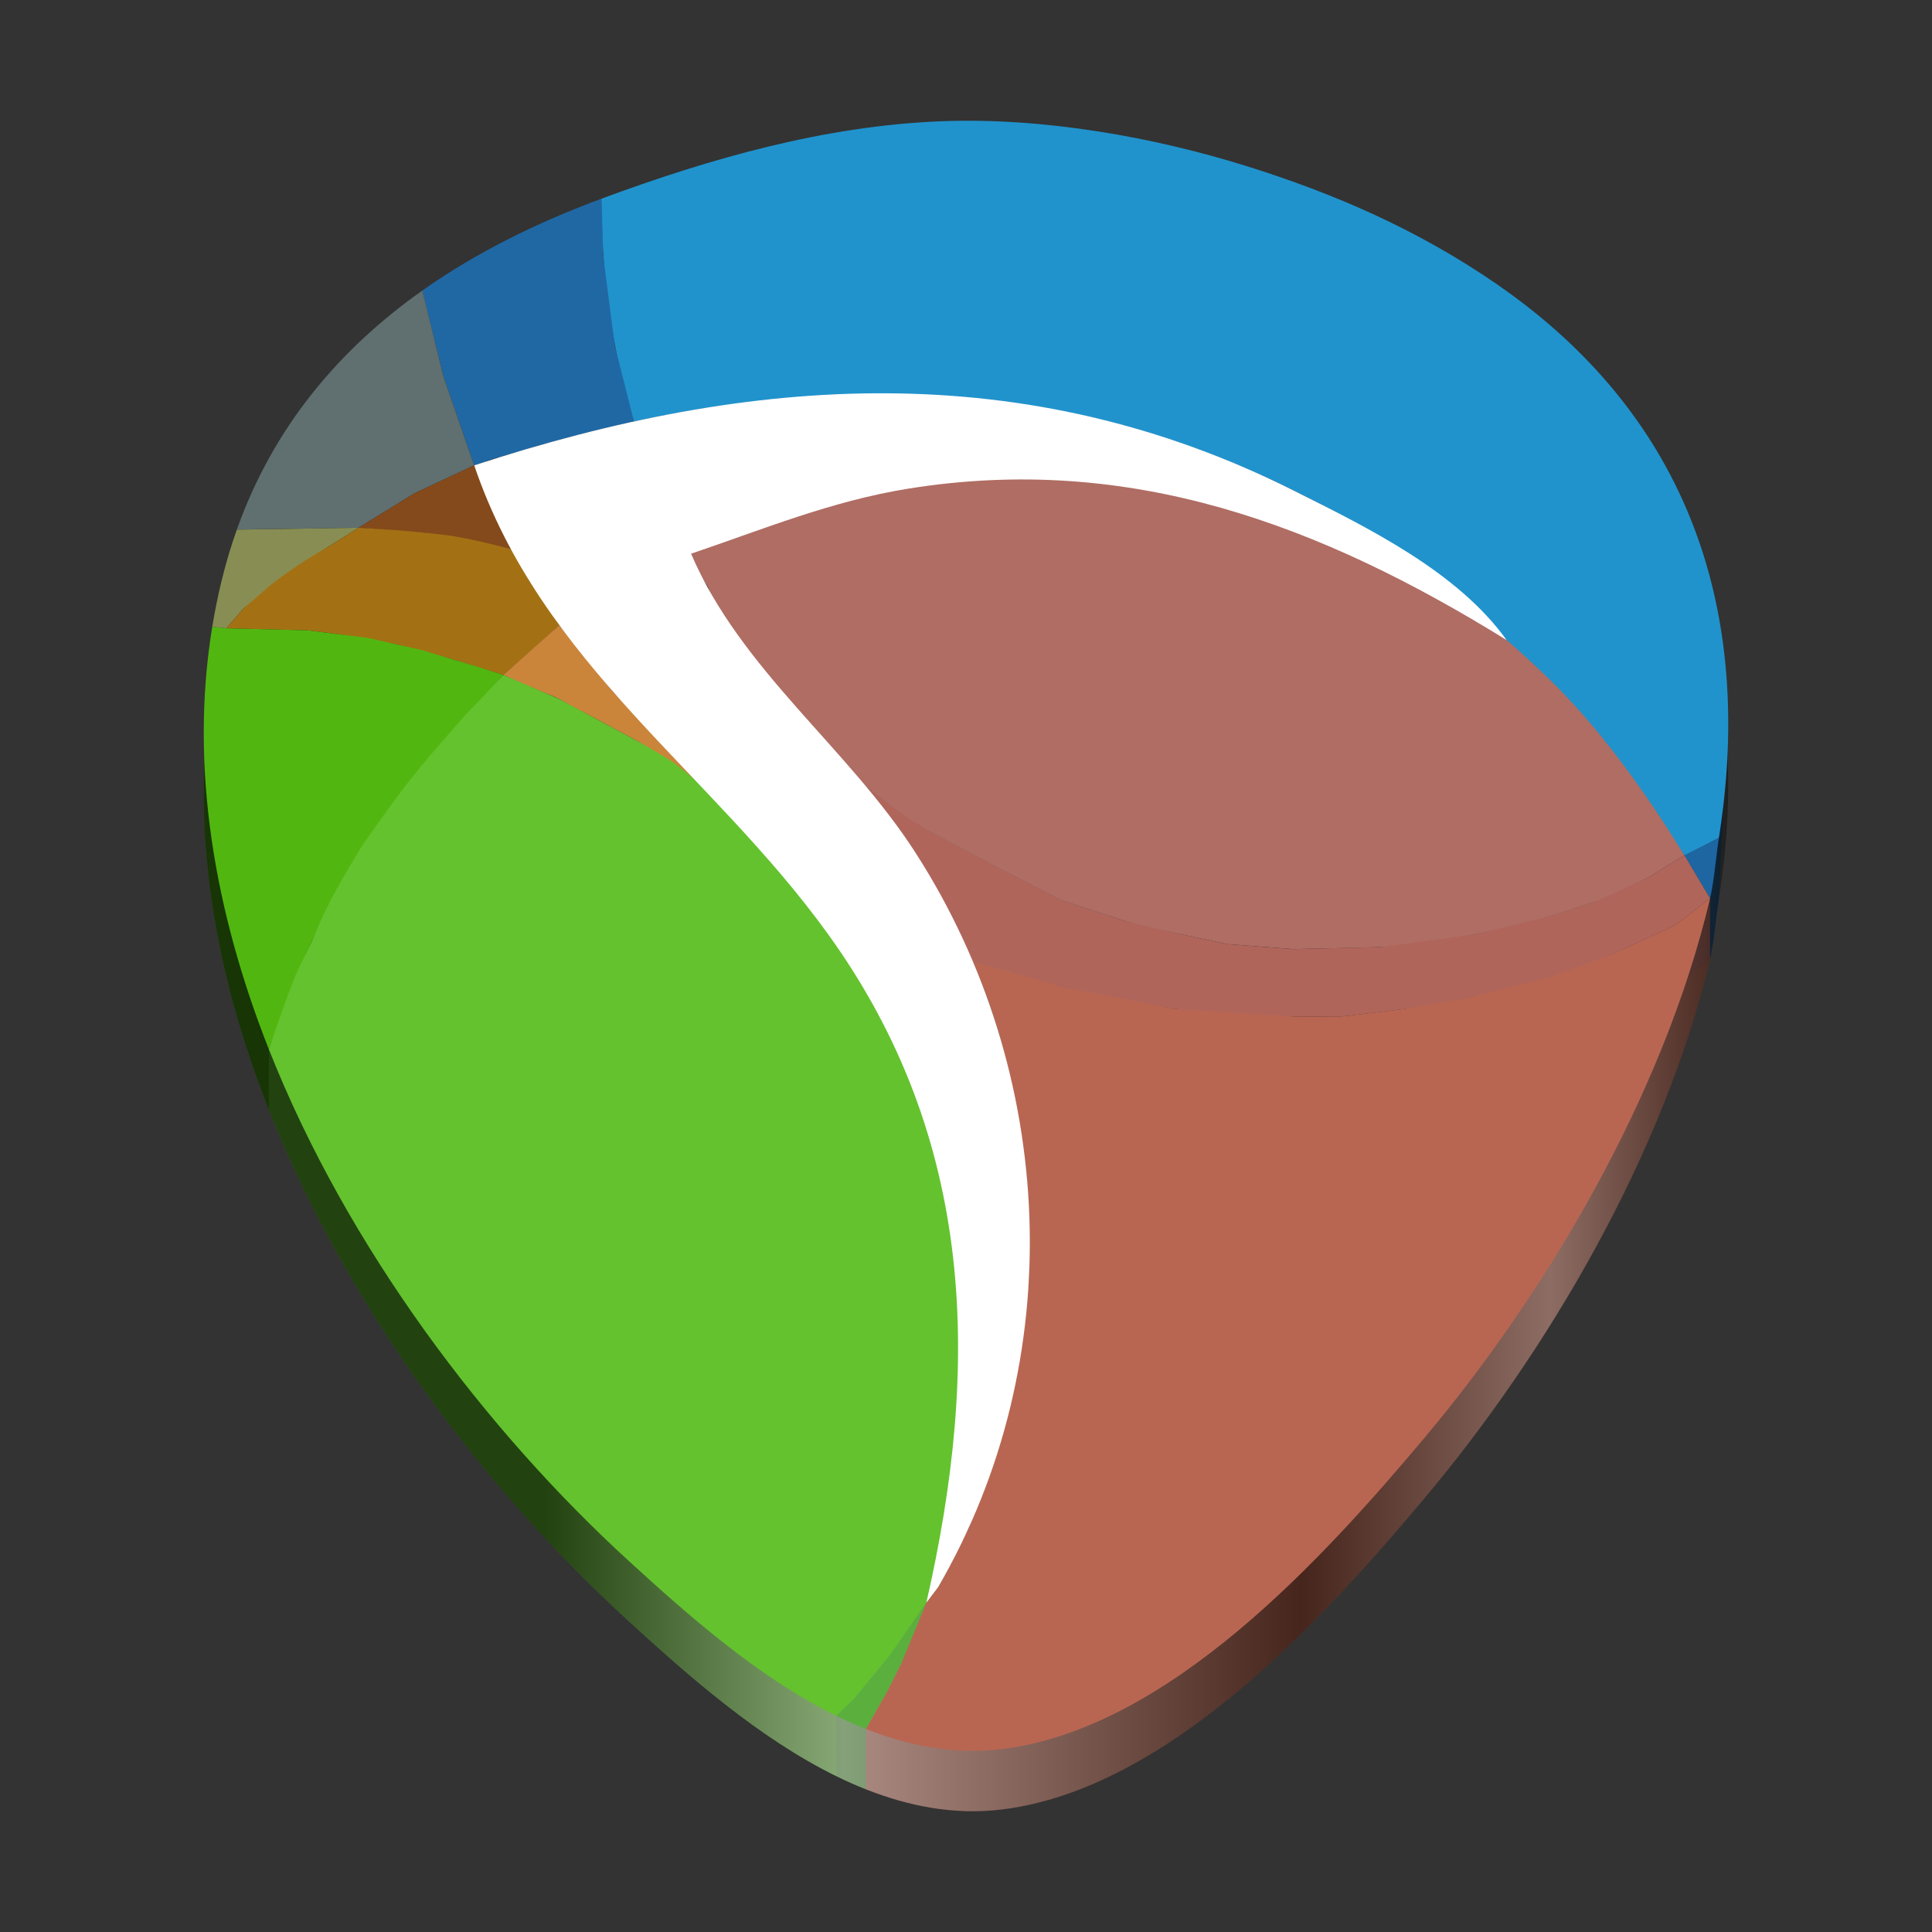 <?xml version="1.0" encoding="UTF-8" standalone="no"?>
<svg
   height="128"
   viewBox="0 0 128 128"
   width="128"
   version="1.1"
   id="svg19"
   xml:space="preserve"
   xmlns:xlink="http://www.w3.org/1999/xlink"
   xmlns="http://www.w3.org/2000/svg"
   xmlns:svg="http://www.w3.org/2000/svg"><rect x="0" y="0" width="128" height="128" fill="#333333" stroke="none"/><defs
     id="defs19"><linearGradient
       id="linearGradient65839"><stop
         style="stop-color:#000000;stop-opacity:1;"
         offset="0.224"
         id="stop65839" /><stop
         style="stop-color:#ffffff;stop-opacity:1;"
         offset="0.42"
         id="stop65841" /><stop
         style="stop-color:#000000;stop-opacity:1;"
         offset="0.72"
         id="stop65842" /><stop
         style="stop-color:#b2b2b2;stop-opacity:1;"
         offset="0.883"
         id="stop65844" /><stop
         style="stop-color:#000000;stop-opacity:1;"
         offset="1"
         id="stop65840" /></linearGradient><linearGradient
       xlink:href="#linearGradient65839"
       id="linearGradient65840"
       x1="-140"
       y1="71"
       x2="-38.999"
       y2="71"
       gradientUnits="userSpaceOnUse"
       gradientTransform="translate(153.5,-5)" /></defs><linearGradient
     id="a"
     gradientTransform="matrix(1.2,0,0,-1.2,181.479,335.864)"
     gradientUnits="userSpaceOnUse"
     x1="3"
     x2="93"
     y1="186.252"
     y2="186.252"><stop
       offset="0.43"
       stop-color="#456f2a"
       id="stop1" /><stop
       offset="0.5"
       stop-color="#5c913b"
       id="stop2" /><stop
       offset="0.57"
       stop-color="#456f2a"
       id="stop3" /></linearGradient><g
     id="l6OT3s1GZVNW60APpPOtxPl"
     fill="#121212"
     transform="matrix(0.1,0,0,0.1,352.838,-74.136)"><g
       id="g2" /></g><path
     id="path65790-6"
     style="fill:#0f314d;fill-opacity:0.996;stroke-width:0.997"
     d="m 113.297,63.519 c 0.28,-1.233 0.39,-2.782 0.585,-4.013 l 0.287,-6.074 -2.57,7.238 z" /><path
     style="fill:#6e3c35;fill-opacity:1;stroke-width:0.997"
     d="m 111.6,60.671 1.697,-1.152 v 4 l -2.256,1.753 -5.763,2.649 -5.279,1.633 -5.367,1.104 -5.895,0.706 -6.115,-0.044 -4.796,-0.486 -5.279,-0.927 -3.96,-0.971 -4.136,-1.236 -1.592,-3.403 -2.194,-3.789 -1.561,-2.235 -1.8,-2.258 2.603,2.03 1.826,1.107 1.913,1.018 2.125,1.131 2.266,1.17 2.266,1.17 4.465,1.454 3.542,0.819 2.992,0.64 4.356,0.331 5.873,-0.143 6.137,-0.828 4.939,-1.187 3.023,-0.963 3.542,-1.603 z"
     id="path65807" /><path
     id="path65797-1"
     style="fill:#275908;fill-opacity:1;stroke-width:0.997"
     d="m 14.061,45.531 c -1.52,9.278 0.153,18.882 3.753,27.991 l 1.937,-5.027 1.715,-4.017 2.64,-4.37 3.784,-5.121 2.903,-3.353 2.553,-2.915 -1.804,-0.574 -3.63,-1.081 -3.519,-0.796 -4.025,-0.507 -5.368,-0.133 z" /><path
     id="path65798-0"
     style="fill:#39701a;fill-opacity:1;stroke-width:0.997"
     d="m 17.813,73.521 c 5.2,13.159 14.422,25.285 23.857,33.907 3.87,3.537 8.563,7.711 13.733,10.248 l 1.149,-1.1 2.427,-2.934 2.395,-3.465 0.712,-1.972 C 65.039,94.704 64.926,82.105 58.27,70.183 l -1.112,-1.886 c -0.591,-0.952 -1.224,-1.899 -1.904,-2.842 -1.234,-1.713 -2.641,-3.227 -4.005,-4.791 l -3.127,-3.112 c 0,0 -2.132,-2.03 -3.317,-2.895 -0.817,-0.596 -2.596,-1.568 -2.596,-1.568 l -5.213,-2.801 -3.651,-1.568 -2.553,2.915 c -2.131,2.169 -3.766,4.52 -3.766,4.52 l -2.92,3.954 c -2.838,4.017 -3.498,6.379 -3.498,6.379 -1.1,2.229 -1.382,3.371 -1.382,3.371 l -1.412,-0.336 z" /><path
     id="path65802-6"
     style="fill:#336222;fill-opacity:1;stroke-width:0.997"
     d="m 55.404,117.676 c 0.648,0.318 1.305,0.61 1.968,0.872 l 1.402,-2.468 1.87,-3.709 0.731,-2.195 -1.198,1.732 -1.198,1.732 -1.776,-0.096 -1.8,0.13 z" /><path
     id="path65803-3"
     style="fill:#743d2f;fill-opacity:1;stroke-width:0.997"
     d="m 57.371,118.548 c 2.888,1.143 5.904,1.712 8.993,1.336 11.063,-1.346 21.308,-12.65 28.024,-20.64 8.014,-9.534 15.83,-22.668 18.909,-35.725 l -2.255,1.754 -4.41,2.025 -3.994,1.44 -5.324,1.368 -4.248,0.739 -4.33,0.519 -3.058,-0.021 -7.853,-0.507 -7.26,-1.412 -6.115,-1.722 c 0.339,0.624 0.58,1.535 0.837,2.104 0.184,0.376 0.861,2.366 1.101,3.375 0.523,2.188 1.015,4.37 1.392,6.598 0.102,0.761 0.203,1.608 0.268,2.373 0,0 -0.034,-0.067 0.103,1.423 0.008,1.704 0.095,3.566 0.011,5.264 -0.731,6.079 -1.853,10.461 -3.985,16.392 l -1.324,2.67 c -0.28,0.511 -0.47,0.85 -0.704,1.256 l -0.774,1.022 -1.666,4.048 -2.337,0.323 z" /><path
     id="path65786-7"
     style="opacity:0.4;fill:url(#linearGradient65840);fill-opacity:1;stroke-width:0.997"
     d="m 62.324,12.035 c -7.68,0.305 -15.218,2.443 -22.484,5.133 -4.25,1.573 -8.284,3.555 -11.857,6.08 -5.459,3.857 -9.848,8.98 -12.291,15.836 l 4.312,-0.061 -4.314,0.068 c -0.386,1.085 -0.722,2.213 -1.008,3.387 -0.247,1.013 -0.454,2.031 -0.621,3.053 -1.52,9.278 0.154,18.882 3.754,27.99 5.2,13.159 14.42,25.286 23.855,33.908 3.87,3.537 8.565,7.709 13.734,10.246 0.648,0.318 1.304,0.611 1.967,0.873 2.888,1.143 5.904,1.712 8.992,1.336 11.063,-1.346 21.309,-12.651 28.025,-20.641 8.014,-9.534 15.829,-22.667 18.908,-35.725 l -2.256,1.754 -4.41,2.025 4.41,-2.027 2.256,-1.752 c 0.28,-1.233 0.391,-2.782 0.586,-4.014 C 116.069,45.713 112.75,32.185 99.144,22.811 93.991,19.26 88.481,16.842 82.529,14.986 76.442,13.088 69.125,11.765 62.324,12.035 Z m -22.365,8.643 c 0.013,0.181 0.027,0.363 0.041,0.545 l -0.031,-0.242 z m 0.725,5.85 c 0.04,0.225 0.084,0.448 0.127,0.672 l -0.082,-0.324 z m 18.385,3.551 c 9.028,0.094 17.944,2.057 26.943,6.572 4.892,2.454 6.043,3.207 11.469,7.381 -0.098,-0.061 -0.154,-0.086 -0.174,-0.084 h -0.002 l -0.002,0.002 h -0.002 v 0.002 h -0.002 v 0.002 0.002 0.002 0.002 c 0.007,0.095 0.683,0.733 0.689,0.836 v 0.002 0.002 l -0.002,0.002 v 0.002 l -0.002,0.002 h -0.002 l -0.002,0.002 h -0.002 c -0.02,0.004 -0.073,-0.018 -0.172,-0.076 -0.198,-0.128 -0.293,-0.168 -0.293,-0.168 l -1.857,-1.076 -3.336,-1.809 -4.191,-1.949 -6.906,-2.559 -5.289,-1.311 -6.844,-0.5 -6.223,0.375 -5.537,0.811 -5.785,1.748 -6.035,2.436 1.385,2.141 1.867,4.199 8.541,8.945 1.799,2.258 1.561,2.236 2.195,3.789 1.592,3.402 c 0.339,0.624 0.579,1.537 0.836,2.105 0.184,0.376 0.862,2.366 1.102,3.375 0.523,2.188 1.016,4.37 1.393,6.598 0.102,0.761 0.202,1.608 0.268,2.373 0,0 -0.034,-0.068 0.104,1.422 0.008,1.704 0.094,3.567 0.01,5.266 -0.731,6.079 -1.853,10.46 -3.984,16.391 l -1.324,2.67 c -0.28,0.511 -0.47,0.849 -0.703,1.256 l -0.773,1.023 0.711,-1.973 C 65.038,94.704 64.925,82.105 58.269,70.184 l -1.111,-1.887 c -0.591,-0.952 -1.225,-1.899 -1.904,-2.842 -1.234,-1.713 -2.641,-3.227 -4.006,-4.791 l -3.127,-3.111 c 0,0 -1.089,-1.038 -2.143,-1.945 l -5.469,-5.906 -3.453,-4.283 -2.012,-2.973 -1.047,-2.029 -2.582,-5.588 0.707,-0.229 c 0.866,-0.348 2.132,-0.591 3.184,-0.973 l 1.635,-0.459 2.408,-0.627 2.654,-0.619 c 0.169,-0.032 0.464,-0.102 0.652,-0.139 5.539,-1.144 10.995,-1.761 16.412,-1.705 z m -31.463,9.186 0.602,0.047 c 0.162,0.019 0.199,0.029 0.34,0.047 -0.416,-0.041 -0.619,-0.066 -0.941,-0.094 z m -6.016,1.059 c -0.774,0.442 -1.351,0.834 -1.914,1.215 l 0.074,-0.059 z m -5.449,3.982 h 0.002 l -1.145,1.324 z m 20.238,5.717 c 0.317,0.127 0.523,0.21 0.617,0.264 0.005,0.003 0.01,0.007 0.016,0.01 l -0.016,-0.008 z m -8.469,4.939 c -0.027,0.035 -0.052,0.07 -0.078,0.104 l 0.057,-0.078 z m 34.428,4.512 3.432,1.826 -2.125,-1.129 z m 7.963,4.166 4.48,1.459 -0.016,-0.004 z m 35.328,0.125 -3.023,0.963 -0.018,0.004 z m -27.904,7.053 0.1,0.018 0.053,0.006 -0.053,-0.004 z" /><path
     style="fill:#af6d63;fill-opacity:1;stroke-width:0.997"
     d="m 45.509,36.728 6.035,-2.435 5.786,-1.748 5.538,-0.812 6.222,-0.375 6.844,0.499 5.289,1.311 6.906,2.559 4.191,1.949 3.336,1.808 1.857,1.077 c 0,0 0.552,0.224 1.781,1.394 0,0 1.508,0.993 2.301,2.039 0,0 1.668,1.338 2.328,2.309 0,0 1.418,1.11 2.398,2.775 0,0 2.461,2.82 3.55,4.88 0,0 0.618,0.647 1.728,2.711 l -2.429,1.489 -3.014,1.435 -4.576,1.457 -3.916,0.861 -4.466,0.772 -3.344,0.11 -4.202,0.088 -4.356,-0.331 -5.983,-1.28 -5.016,-1.633 -4.532,-2.34 -5.433,-2.891 -3.033,-2.394 -8.541,-8.946 -1.866,-4.198 z"
     id="path65786" /><path
     id="path65790"
     style="fill:#1f67a3;fill-opacity:0.996;stroke-width:0.997"
     d="m 113.297,59.52 c 0.28,-1.233 0.39,-2.782 0.585,-4.013 l -2.283,1.165 z" /><path
     id="path65793"
     style="fill:#2093cd;fill-opacity:1;stroke-width:0.997"
     d="M 113.882,55.507 C 116.069,41.714 112.75,28.186 99.144,18.811 93.991,15.261 88.481,12.842 82.529,10.987 76.442,9.089 69.124,7.765 62.324,8.035 54.643,8.34 47.106,10.478 39.839,13.168 c -0.015,4.513 0.693,10.191 2.164,14.755 0.169,-0.032 0.464,-0.103 0.653,-0.14 14.772,-3.05 28.957,-2.356 43.356,4.868 4.892,2.454 6.042,3.206 11.468,7.38 -0.74,-0.458 1.068,1.137 0.327,0.699 1.783,1.441 3.523,2.955 5.127,4.554 2.658,2.65 4.872,5.598 6.937,8.675 0.604,0.901 1.729,2.712 1.729,2.712 z" /><path
     id="path65795"
     style="fill:#2068a4;fill-opacity:1;stroke-width:0.997"
     d="M 39.849,13.164 C 35.595,14.738 31.559,16.722 27.982,19.248 l 1.412,5.743 2.022,5.837 0.707,-0.229 c 0.866,-0.348 2.132,-0.59 3.184,-0.972 l 1.634,-0.46 2.408,-0.627 2.654,-0.618 -1.276,-5.048 -0.758,-5.895 z" /><path
     id="path65794"
     style="fill:#606f6f;fill-opacity:1;stroke-width:0.997"
     d="m 27.982,19.248 c -5.459,3.857 -9.847,8.979 -12.29,15.835 l 4.311,-0.06 3.75,-0.059 3.739,-2.296 3.924,-1.84 -2.022,-5.837 z" /><path
     id="path65796"
     style="fill:#888e53;fill-opacity:1;stroke-width:0.997"
     d="m 15.69,35.091 c -0.386,1.085 -0.724,2.213 -1.009,3.387 -0.247,1.013 -0.453,2.031 -0.62,3.053 l 0.937,0.098 1.143,-1.323 3.609,-2.827 4.003,-2.515 z" /><path
     style="fill:#854a1b;fill-opacity:1;stroke-width:0.997"
     d="m 31.416,30.829 2.582,5.587 c 0,0 -1.7,-0.39 -2.628,-0.583 -0.929,-0.193 -1.327,-0.308 -3.162,-0.523 l -4.455,-0.347 1.87,-1.148 1.87,-1.148 z"
     id="path65780" /><path
     style="fill:#a37114;fill-opacity:1;stroke-width:0.997"
     d="m 23.753,34.964 2.338,0.149 c 0,0 2.109,0.155 3.748,0.376 1.711,0.269 4.159,0.927 4.159,0.927 l 1.046,2.031 2.012,2.972 -1.6,1.447 -2.112,1.854 -3.619,-1.114 -3.575,-0.938 -3.597,-0.63 -2.188,-0.275 -3.067,-0.076 -2.301,-0.056 1.144,-1.324 1.718,-1.491 c 0,0 1.57,-1.29 3.891,-2.593 z"
     id="path65781" /><path
     style="fill:#ca853b;fill-opacity:1;stroke-width:0.997"
     d="m 37.056,41.418 3.453,4.284 5.766,6.226 c 0,0 -3.276,-2.415 -4.067,-2.84 -1.263,-0.679 -1.397,-0.751 -2.854,-1.534 -0.952,-0.511 -1.041,-0.516 -2.359,-1.268 -0.274,-0.156 -1.484,-0.561 -3.652,-1.567 z"
     id="path65782" /><path
     id="path65797"
     style="fill:#51b710;fill-opacity:1;stroke-width:0.997"
     d="m 14.061,41.531 c -1.52,9.278 0.153,18.882 3.753,27.991 0,0 1.21,-3.254 1.839,-4.882 0.525,-1.358 1.255,-2.791 1.905,-4.129 0.743,-1.531 1.613,-2.988 2.548,-4.403 1.175,-1.777 2.509,-3.454 3.835,-5.111 0.924,-1.154 1.884,-2.257 2.852,-3.363 1.377,-1.573 2.553,-2.915 2.553,-2.915 l -1.804,-0.574 -3.63,-1.081 -3.519,-0.796 -4.025,-0.507 -5.368,-0.133 z" /><path
     id="path65798"
     style="fill:#64c22e;fill-opacity:1;stroke-width:0.997"
     d="m 17.813,69.521 c 5.2,13.159 14.422,25.285 23.857,33.907 3.87,3.537 8.563,7.711 13.733,10.248 l 1.149,-1.1 2.427,-2.934 2.395,-3.465 0.712,-1.972 C 65.039,90.704 64.926,78.105 58.27,66.183 l -1.112,-1.886 c -0.591,-0.952 -1.224,-1.899 -1.904,-2.842 -1.234,-1.713 -2.641,-3.227 -4.005,-4.791 l -3.127,-3.112 c 0,0 -2.132,-2.03 -3.317,-2.895 -0.817,-0.596 -2.596,-1.568 -2.596,-1.568 l -5.213,-2.801 -3.651,-1.568 c -1.348,1.458 -2.441,2.572 -2.441,2.572 -2.005,2.286 -2.745,3.116 -3.956,4.659 -1.012,1.289 -2.953,4.08 -2.953,4.08 -2.714,4.415 -2.857,5.359 -3.394,6.448 -1.1,2.229 -1.082,2.28 -1.51,3.416 -0.553,1.468 -1.277,3.626 -1.277,3.626 z" /><path
     id="path65802"
     style="fill:#5baf3d;fill-opacity:1;stroke-width:0.997"
     d="m 55.404,113.676 c 0.648,0.318 1.305,0.61 1.968,0.872 l 1.402,-2.468 1.87,-3.709 0.731,-2.195 -1.198,1.732 -1.198,1.732 -1.213,1.467 -1.213,1.467 z" /><path
     style="fill:#b0655b;fill-opacity:1;stroke-width:0.997"
     d="m 111.6,56.671 1.697,2.848 -2.256,1.753 -5.763,2.649 -5.279,1.633 -5.367,1.104 -5.895,0.706 -6.115,-0.044 -4.796,-0.486 -5.279,-0.927 -3.96,-0.971 -4.136,-1.236 -1.592,-3.403 -2.194,-3.789 -1.561,-2.235 -1.8,-2.258 2.603,2.03 1.826,1.107 1.913,1.018 2.125,1.131 2.266,1.17 2.266,1.17 4.465,1.454 3.542,0.819 2.992,0.64 4.356,0.331 5.873,-0.143 6.137,-0.828 4.939,-1.187 3.023,-0.963 3.542,-1.603 z"
     id="path65787" /><path
     id="path65803"
     style="fill:#b86652;fill-opacity:1;stroke-width:0.997"
     d="m 57.371,114.549 c 2.888,1.143 5.904,1.712 8.993,1.336 11.063,-1.346 21.308,-12.65 28.024,-20.64 8.014,-9.534 15.83,-22.668 18.909,-35.725 l -2.255,1.754 -4.41,2.025 -3.994,1.44 -5.324,1.368 -4.248,0.739 -4.33,0.519 -3.058,-0.021 -7.853,-0.507 -7.26,-1.412 -6.115,-1.722 c 0.339,0.624 0.58,1.535 0.837,2.104 0.184,0.376 0.861,2.366 1.101,3.375 0.523,2.188 1.015,4.37 1.392,6.598 0.102,0.761 0.203,1.608 0.268,2.373 0,0 -0.034,-0.067 0.103,1.423 0.008,1.704 0.095,3.566 0.011,5.264 -0.731,6.079 -1.853,10.461 -3.985,16.392 l -1.324,2.67 c -0.28,0.511 -0.47,0.85 -0.704,1.256 l -0.774,1.022 -1.666,4.048 -0.935,1.855 z" /><path
     d="m 58.797,26.057 c -9.049,-0.057 -18.168,1.759 -27.38,4.772 4.484,13.213 15.674,20.274 23.462,31.085 9.787,13.584 10.075,28.6 6.496,44.264 l 0.774,-1.022 C 70.897,90.116 70.034,71.09 60.663,56.507 56.175,49.523 49.111,44.429 45.785,36.685 c 4.803,-1.63 9.318,-3.493 14.369,-4.307 14.738,-2.376 27.359,2.411 39.665,10.03 C 96.566,37.87 90.639,34.972 85.747,32.518 76.823,28.041 67.846,26.113 58.797,26.057 Z"
     style="fill:#ffffff;fill-opacity:1;stroke-width:0.997"
     id="path1" /></svg>
